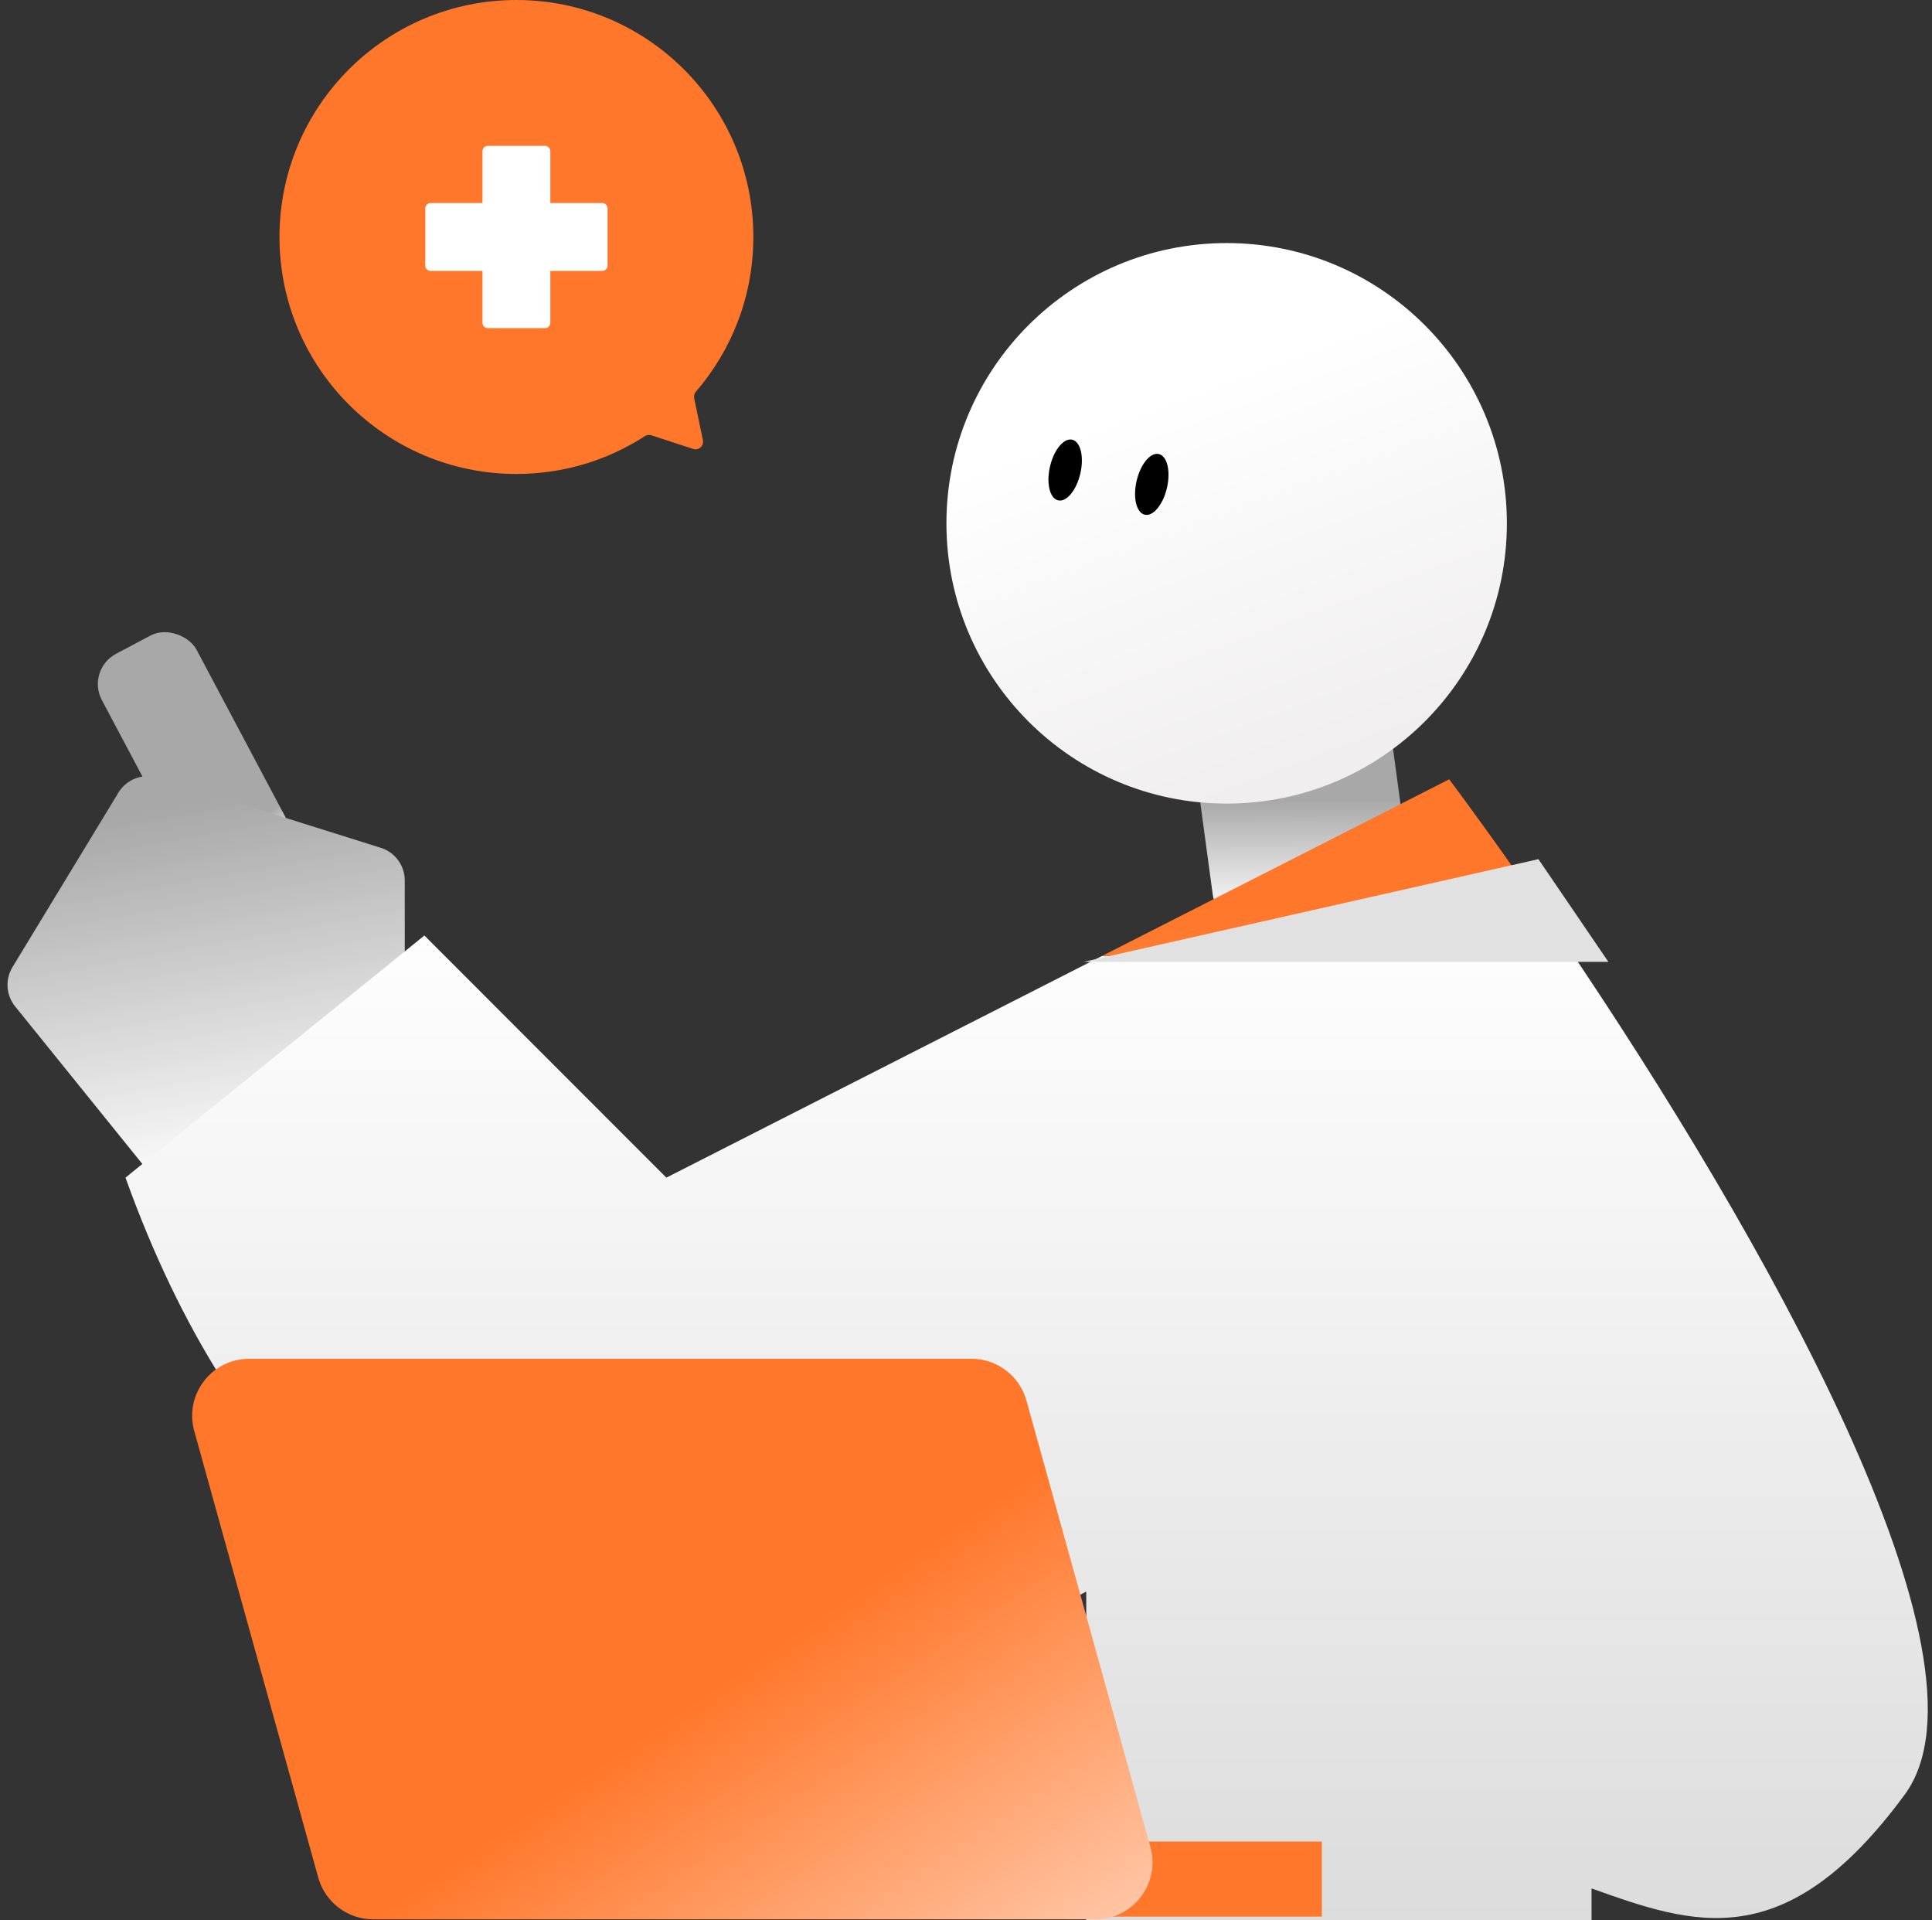 <svg width="159" height="158" viewBox="0 0 159 158" fill="none" xmlns="http://www.w3.org/2000/svg">
<rect x="0" y="0" width="159" height="158" fill="#333333" stroke="none"/>
<rect x="7.062" y="55.12" width="8.827" height="21.185" rx="2.816" transform="rotate(-27.973 7.062 55.12)" fill="url(#paint0_linear_241_3245)"/>
<rect x="97.311" y="55.197" width="16.313" height="21.447" rx="2.816" transform="rotate(-7.72 97.311 55.197)" fill="url(#paint1_linear_241_3245)"/>
<path d="M1.027 79.578L9.745 65.22C10.417 64.112 11.76 63.606 12.996 63.995L31.34 69.76C32.513 70.129 33.311 71.216 33.311 72.446V82.377C33.311 83.29 32.869 84.146 32.125 84.674L15.611 96.394C14.398 97.255 12.725 97.024 11.79 95.867L1.244 82.809C0.497 81.885 0.411 80.593 1.027 79.578Z" fill="url(#paint2_linear_241_3245)"/>
<circle cx="100.951" cy="43.062" r="23.062" fill="url(#paint3_linear_241_3245)"/>
<path fill-rule="evenodd" clip-rule="evenodd" d="M34.926 76.976L10.327 96.899C28.601 147.8 70.654 140.816 89.396 130.962L89.396 158H130.981L130.981 155.384C139.376 158.383 146.912 161.039 156.751 147.671C164.935 136.554 145.058 101.551 128.588 77.265L90.665 78.674L54.84 96.899L34.926 76.976Z" fill="url(#paint4_linear_241_3245)"/>
<path d="M119.267 64.122L90.665 78.674L128.588 77.265C125.254 72.35 122.06 67.873 119.267 64.122Z" fill="url(#paint5_linear_241_3245)"/>
<ellipse cx="87.661" cy="38.675" rx="1.281" ry="2.562" transform="rotate(13.067 87.661 38.675)" fill="black"/>
<ellipse cx="94.79" cy="39.855" rx="1.281" ry="2.562" transform="rotate(13.067 94.79 39.855)" fill="black"/>
<rect x="29.34" y="151.526" width="79.445" height="6.179" fill="#FF772A"/>
<path d="M15.987 117.753C15.156 114.762 17.405 111.803 20.509 111.803H79.951C82.06 111.803 83.909 113.209 84.474 115.241L94.678 151.976C95.509 154.967 93.26 157.927 90.156 157.927H30.714C28.605 157.927 26.755 156.521 26.191 154.489L15.987 117.753Z" fill="url(#paint6_linear_241_3245)"/>
<path d="M126.609 70.694L89.184 79.143H132.367L126.609 70.694Z" fill="#E1E1E1"/>
<path fill-rule="evenodd" clip-rule="evenodd" d="M57.13 32.768C57.09 32.576 57.144 32.377 57.272 32.229C60.218 28.813 61.999 24.364 61.999 19.5C61.999 8.73 53.269 0 42.5 0C31.73 0 23 8.73 23 19.5C23 30.269 31.73 38.999 42.5 38.999C46.395 38.999 50.023 37.858 53.067 35.891C53.227 35.788 53.424 35.76 53.604 35.819L57.05 36.94C57.502 37.087 57.944 36.691 57.848 36.225L57.13 32.768Z" fill="#FF772A"/>
<g clip-path="url(#clip0_241_3245)">
<path d="M44.853 27H40.147C39.904 27 39.707 26.803 39.707 26.561V22.293H35.44C35.197 22.293 35 22.096 35 21.854V17.146C35 16.904 35.197 16.707 35.44 16.707H39.707V12.44C39.707 12.197 39.904 12 40.147 12H44.853C45.096 12 45.293 12.197 45.293 12.44V16.707H49.56C49.803 16.707 50 16.904 50 17.146V21.854C50 22.096 49.803 22.293 49.56 22.293H45.293V26.561C45.293 26.803 45.096 27 44.853 27Z" fill="white"/>
</g>
<defs>
<linearGradient id="paint0_linear_241_3245" x1="10.543" y1="73.54" x2="11.167" y2="76.373" gradientUnits="userSpaceOnUse">
<stop stop-color="#A8A8A8"/>
<stop offset="1" stop-color="white"/>
</linearGradient>
<linearGradient id="paint1_linear_241_3245" x1="107.665" y1="67.323" x2="106.416" y2="76.769" gradientUnits="userSpaceOnUse">
<stop stop-color="#A8A8A8"/>
<stop offset="1" stop-color="white"/>
</linearGradient>
<linearGradient id="paint2_linear_241_3245" x1="16.898" y1="66" x2="22.471" y2="96.876" gradientUnits="userSpaceOnUse">
<stop stop-color="#A8A8A8"/>
<stop offset="1" stop-color="white"/>
</linearGradient>
<linearGradient id="paint3_linear_241_3245" x1="89.365" y1="35.006" x2="100.951" y2="66.124" gradientUnits="userSpaceOnUse">
<stop stop-color="white"/>
<stop offset="1" stop-color="#F0EEEE"/>
</linearGradient>
<linearGradient id="paint4_linear_241_3245" x1="84.49" y1="74.449" x2="84.49" y2="158" gradientUnits="userSpaceOnUse">
<stop stop-color="white"/>
<stop offset="1" stop-color="#DCDCDC"/>
</linearGradient>
<linearGradient id="paint5_linear_241_3245" x1="84.49" y1="74.449" x2="84.49" y2="158" gradientUnits="userSpaceOnUse">
<stop stop-color="#FF772A"/>
<stop offset="1" stop-color="#DCDCDC"/>
</linearGradient>
<linearGradient id="paint6_linear_241_3245" x1="35.078" y1="103.417" x2="92.455" y2="188.6" gradientUnits="userSpaceOnUse">
<stop offset="0.415" stop-color="#FF772A"/>
<stop offset="1" stop-color="white"/>
</linearGradient>
<clipPath id="clip0_241_3245">
<rect width="15" height="15" fill="white" transform="translate(35 12)"/>
</clipPath>
</defs>
</svg>
